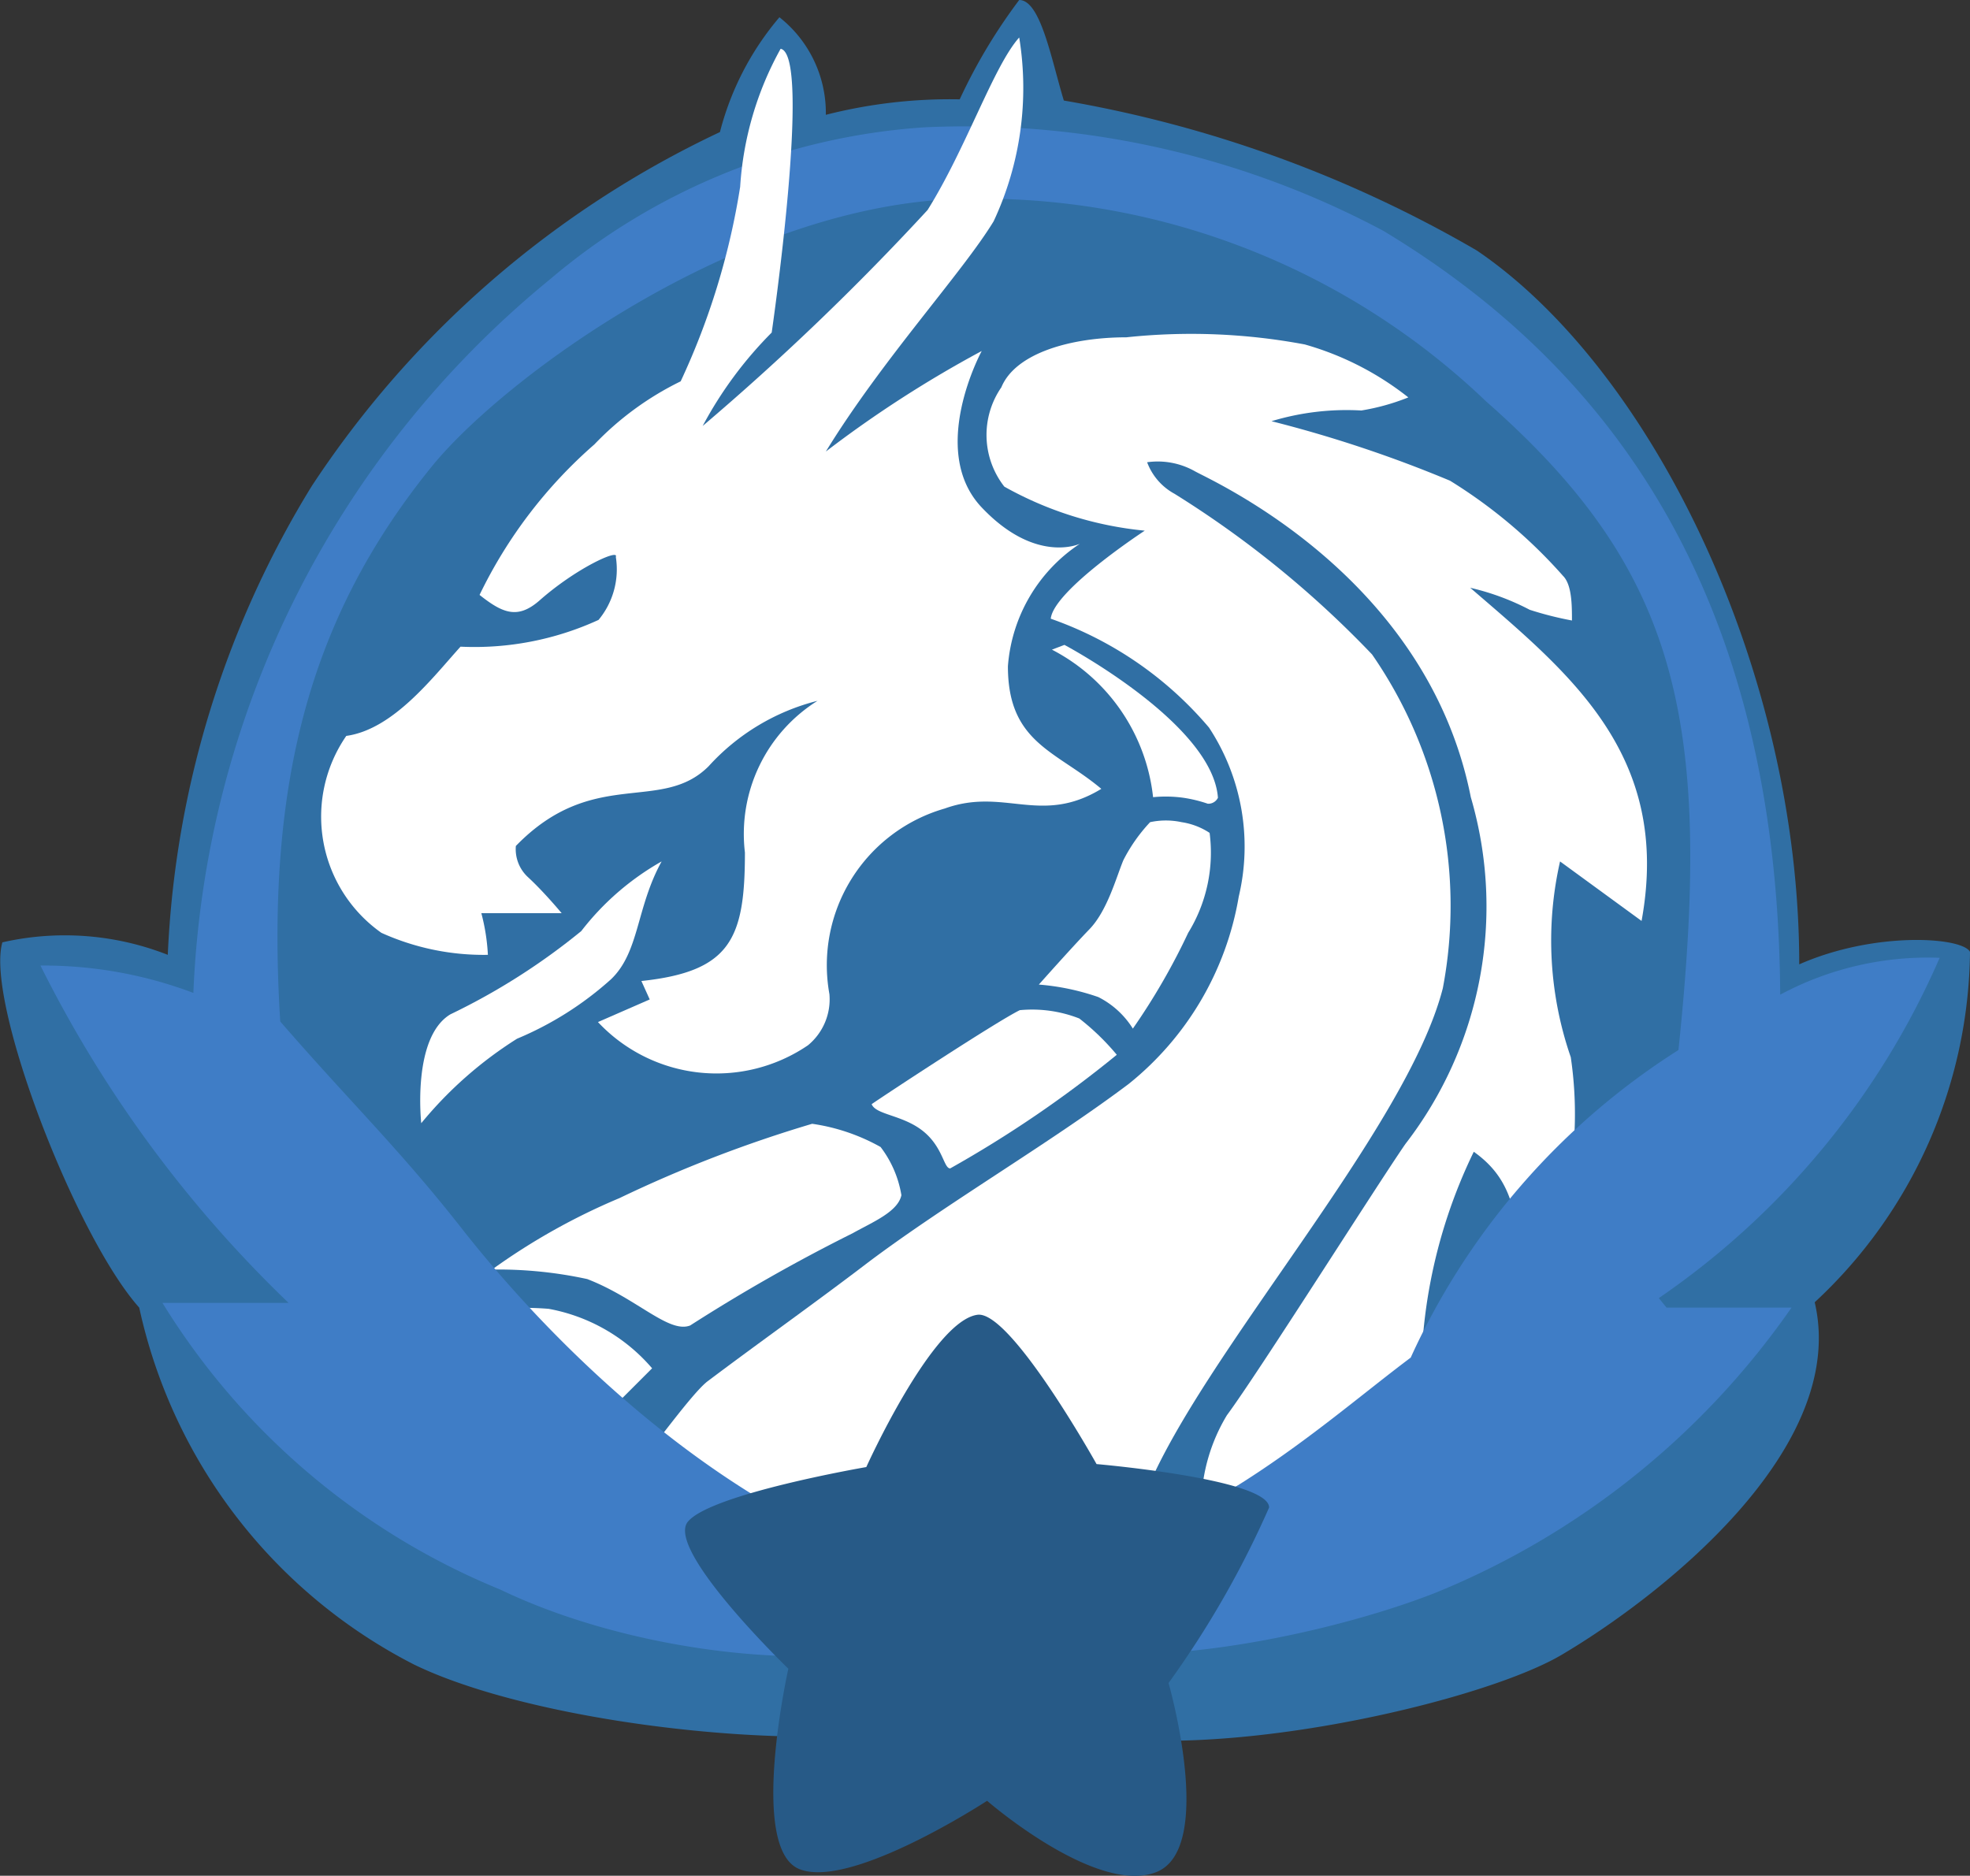 <svg id="Emblem-Blue" xmlns="http://www.w3.org/2000/svg" viewBox="0 0 33.11 31.53">
  <rect x="0" y="0" width="33.11" height="31.53" fill="#333333" stroke="none"/>
  <defs>
    <style>
      .cls-1 {
        fill: #306fa4;
      }

      .cls-2 {
        fill: #fff;
      }

      .cls-3 {
        fill: #3f7dc6;
      }

      .cls-4 {
        fill: #275a87;
      }
    </style>
  </defs>
  <path id="outer-frame" class="cls-1" d="M5.36,8.17a16.4,16.4,0,0,0-2.42,7.88,4.73,4.73,0,0,0-2.78-.21c-.29,1,1.23,4.94,2.3,6.14a8.85,8.85,0,0,0,4.62,6c2.53,1.23,8.77,1.71,9.77.55,1.64,1.58,7.88.25,9.51-.71s4.84-3.45,4.26-5.93A8.14,8.14,0,0,0,33.23,16c-.13-.25-1.6-.35-2.87.21,0-4.93-2.47-10-5.42-12A20.78,20.78,0,0,0,18,1.69C17.79,1,17.61,0,17.25,0a9.18,9.18,0,0,0-1,1.67A8.45,8.45,0,0,0,14,1.93,2.05,2.05,0,0,0,13.22.29a4.84,4.84,0,0,0-1,1.93A16.75,16.75,0,0,0,5.36,8.17Z" transform="translate(-0.12)"/>
  <g id="dragon-body">
    <path id="dragon-body-2" data-name="dragon-body" class="cls-2" d="M19.5,13.4a3.18,3.18,0,0,0-1.7-2.48l.21-.08s2.49,1.32,2.58,2.57a.18.18,0,0,1-.17.1,2.3,2.3,0,0,0-.41-.1A2.16,2.16,0,0,0,19.5,13.4Z" transform="translate(-0.12)"/>
    <path id="dragon-body-3" data-name="dragon-body" class="cls-2" d="M19,14.46a2.75,2.75,0,0,1,.45-.64,1.26,1.26,0,0,1,.53,0,1.17,1.17,0,0,1,.47.18,2.57,2.57,0,0,1-.36,1.68,11,11,0,0,1-.93,1.61,1.46,1.46,0,0,0-.58-.53,4,4,0,0,0-1-.21s.55-.62.85-.93S18.88,14.75,19,14.46Z" transform="translate(-0.12)"/>
    <path id="dragon-body-4" data-name="dragon-body" class="cls-2" d="M14.77,18.56c.2-.14,2.1-1.39,2.49-1.58a2.17,2.17,0,0,1,1,.14,4.07,4.07,0,0,1,.63.61,19.5,19.5,0,0,1-2.8,1.91c-.11,0-.12-.36-.46-.63S14.84,18.74,14.77,18.56Z" transform="translate(-0.12)"/>
    <path id="dragon-body-5" data-name="dragon-body" class="cls-2" d="M11.72,22.28a29.14,29.14,0,0,1,2.73-1.55c.34-.19.76-.36.82-.64a1.82,1.82,0,0,0-.35-.81,3.31,3.31,0,0,0-1.15-.39,21.83,21.83,0,0,0-3.24,1.25,10.79,10.79,0,0,0-2.14,1.2,7.06,7.06,0,0,1,1.6.16C10.82,21.82,11.36,22.42,11.72,22.28Z" transform="translate(-0.12)"/>
    <path id="dragon-body-6" data-name="dragon-body" class="cls-2" d="M7.73,22.1c-.55.57-1,.94-1,.94l3.06,1.25L11.08,23A3,3,0,0,0,9.34,22,5.86,5.86,0,0,0,7.73,22.1Z" transform="translate(-0.12)"/>
    <path id="dragon-body-7" data-name="dragon-body" class="cls-2" d="M20.94,15.07a5.13,5.13,0,0,1-1.85,3.15c-1.33,1-3.05,2-4.38,3-.89.68-1.81,1.33-2.7,2-.26.2-.93,1.14-1.15,1.38,1.16,1.14,6.64,1,8.51.51.93-2.32,4.39-6.11,5-8.5A7.42,7.42,0,0,0,23.18,11,17,17,0,0,0,19.86,8.3a1,1,0,0,1-.46-.53,1.27,1.27,0,0,1,.8.15c.28.16,3.9,1.75,4.64,5.48a6.53,6.53,0,0,1-1.1,5.83c-.51.74-2.46,3.83-3,4.56a3,3,0,0,0-.43,1.47,21.12,21.12,0,0,1,3.72-1.39,8.78,8.78,0,0,1,.86-4.51c.66.47.83,1.12.76,2.74a6.53,6.53,0,0,0,.87-4.33,6,6,0,0,1-.18-3.29l1.37,1c.51-2.79-1.21-4.16-2.88-5.6a4.17,4.17,0,0,1,1,.37,5.68,5.68,0,0,0,.71.18c0-.25,0-.6-.15-.75a8.46,8.46,0,0,0-1.9-1.6,21.3,21.3,0,0,0-3-1A4.36,4.36,0,0,1,23,6.9a3.72,3.72,0,0,0,.79-.22,5,5,0,0,0-1.74-.89,10.33,10.33,0,0,0-3-.12c-.92,0-1.86.26-2.1.84A1.41,1.41,0,0,0,17,8.18a6,6,0,0,0,2.36.74s-1.53,1-1.58,1.48a6.14,6.14,0,0,1,2.66,1.83A3.64,3.64,0,0,1,20.94,15.07Z" transform="translate(-0.12)"/>
  </g>
  <path id="inner-frame" class="cls-3" d="M23.37,3.88a14.93,14.93,0,0,0-7.71-1.74A10.83,10.83,0,0,0,9.37,4.69a16.36,16.36,0,0,0-6,12,7.14,7.14,0,0,0-2.57-.46,20.55,20.55,0,0,0,4.17,5.67H2.85a12,12,0,0,0,5.68,4.82c2.68,1.29,6.84,1.55,8,.34,1.21,1.4,5.55.56,7.7-.28a13.47,13.47,0,0,0,6-4.8H28.13L28,21.82a13.4,13.4,0,0,0,4.72-5.72,5.24,5.24,0,0,0-2.68.62C30,9.91,27.12,6.14,23.37,3.88Zm-6.91-.54A12.28,12.28,0,0,1,25.1,6.75c3.23,2.84,3.81,5.36,3.23,10.9a12,12,0,0,0-4.5,5.17c-1.68,1.26-3.82,3.33-7.4,3.82-4.35-.91-7.64-4.84-8.51-5.94C6.86,19.34,6,18.52,4.83,17.17c-.25-4,.5-6.8,2.54-9.32C8.59,6.34,12.66,3.34,16.46,3.34Z" transform="translate(-0.12)"/>
  <path id="dragon-head" class="cls-2" d="M18.27,9.14s-.74.35-1.65-.61,0-2.63,0-2.63A19.44,19.44,0,0,0,14,7.59c.95-1.55,2.29-3,2.82-3.87A5.29,5.29,0,0,0,17.25.63c-.43.48-.89,1.86-1.54,2.9a43.11,43.11,0,0,1-3.78,3.63,6.66,6.66,0,0,1,1.16-1.57s.68-4.67.15-4.77a5.48,5.48,0,0,0-.68,2.32,12.19,12.19,0,0,1-1,3.27,5.09,5.09,0,0,0-1.45,1.06A7.93,7.93,0,0,0,8.18,10c.39.31.64.41,1,.1.62-.55,1.35-.88,1.29-.74a1.33,1.33,0,0,1-.29,1.06,5,5,0,0,1-2.32.45c-.47.52-1.13,1.39-1.92,1.5a2.39,2.39,0,0,0,.59,3.31,4.17,4.17,0,0,0,1.79.37,3.4,3.4,0,0,0-.11-.7H9.56S9.27,15,9,14.75a.64.64,0,0,1-.21-.53c1.3-1.34,2.44-.54,3.24-1.34a3.69,3.69,0,0,1,1.83-1.1,2.64,2.64,0,0,0-1.22,2.55c0,1.45-.24,2-1.74,2.16l.14.31-.87.38a2.73,2.73,0,0,0,3.53.39,1,1,0,0,0,.36-.86A2.74,2.74,0,0,1,16,13.59c1-.36,1.61.29,2.63-.33-.76-.64-1.57-.77-1.57-2.06A2.71,2.71,0,0,1,18.27,9.14Z" transform="translate(-0.12)"/>
  <path id="dragon-tongue" class="cls-2" d="M11.24,14.48a4.5,4.5,0,0,0-1.35,1.17,11,11,0,0,1-2.2,1.4c-.65.39-.49,1.83-.49,1.83a6.7,6.7,0,0,1,1.61-1.42,5.56,5.56,0,0,0,1.58-1C10.87,16,10.81,15.26,11.24,14.48Z" transform="translate(-0.12)"/>
  <path id="star" class="cls-4" d="M16.55,22.1c.56-.07,2,2.51,2,2.51s2.9.25,2.9.73a16.06,16.06,0,0,1-1.69,2.95s.8,2.79-.21,3.18-2.84-1.2-2.84-1.2-2.28,1.49-3.15,1.15-.19-3.37-.19-3.37-2.07-2-1.69-2.47,3-.92,3-.92S15.79,22.2,16.55,22.1Z" transform="translate(-0.12)"/>
</svg>

